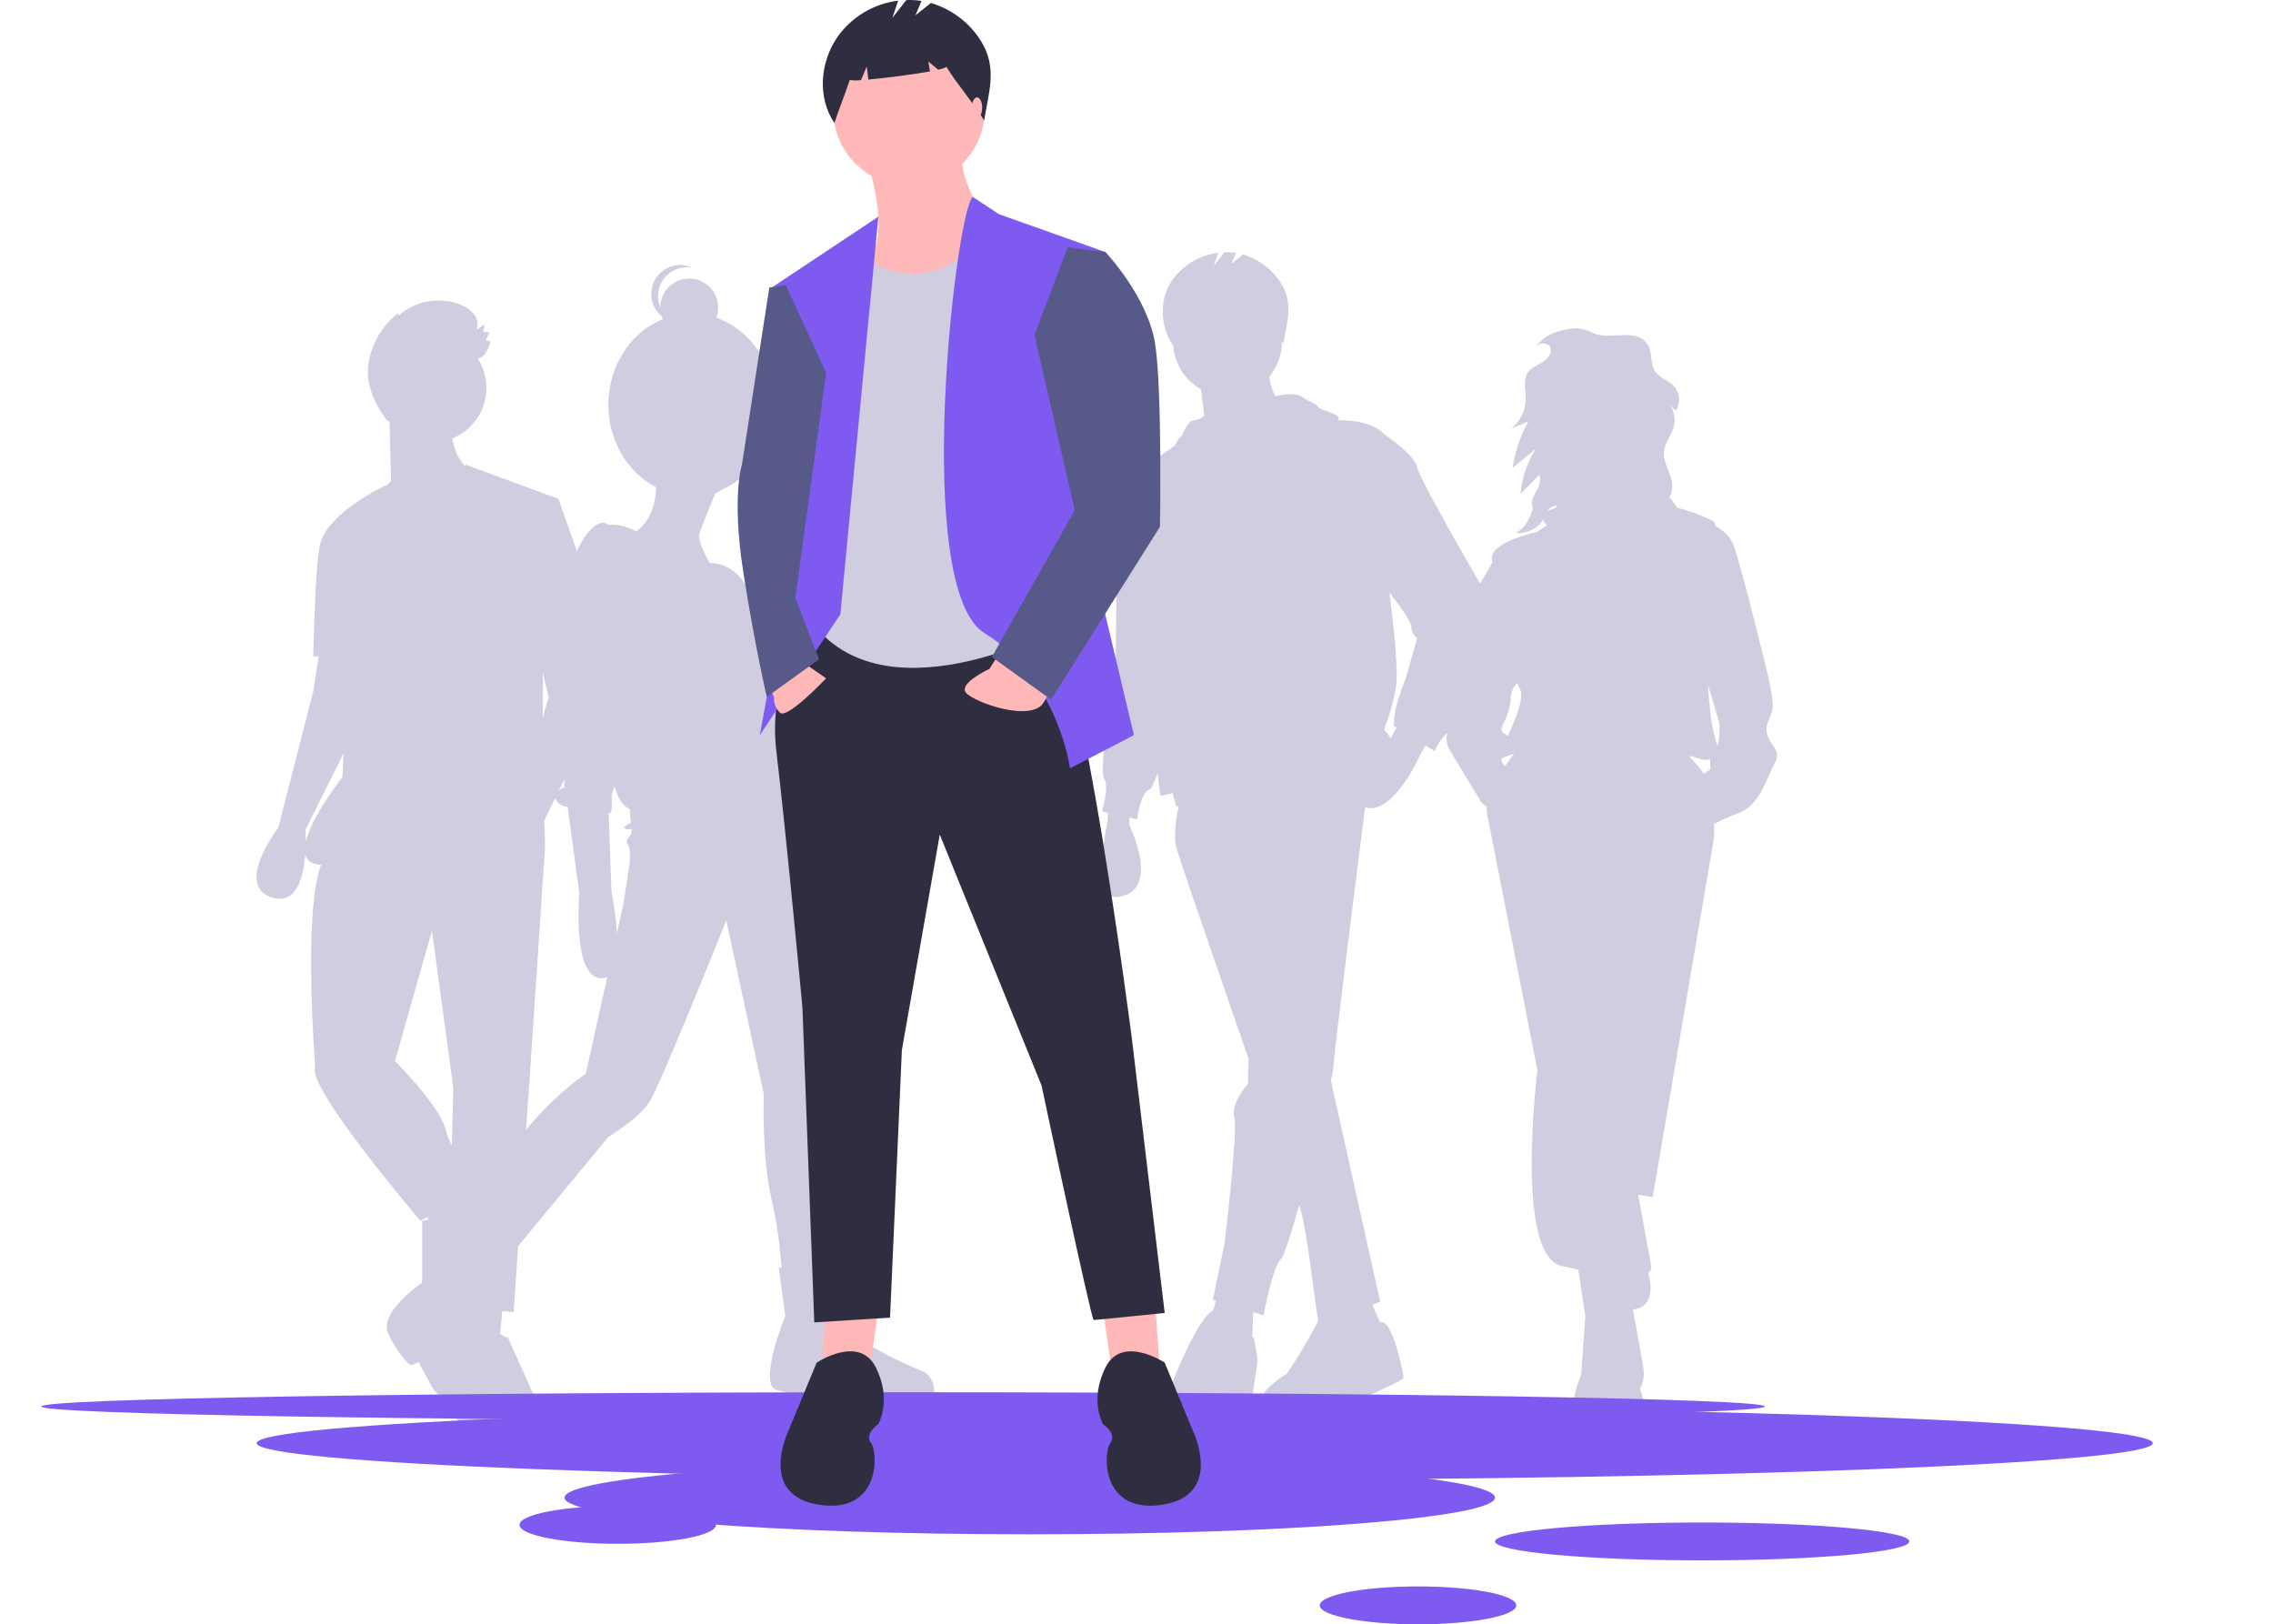 <svg width="960" height="686" viewBox="0 0 960 686" fill="none" xmlns="http://www.w3.org/2000/svg">
<g clip-path="url(#clip0)">
<path d="M746.704 311.07C744.91 306.457 747.473 304.151 748.498 300.051C749.523 295.951 746.191 283.138 746.191 283.138C746.191 283.138 735.428 238.805 732.097 230.092C730.687 226.405 727.626 223.869 724.562 222.165C724.355 221.034 724.055 220.305 723.641 220.098C720.672 218.613 713.278 215.388 708.35 214.497C707.428 212.913 706.336 211.435 705.091 210.09C705.956 208.429 706.357 206.566 706.252 204.696C705.938 199.861 702.277 195.529 702.753 190.707C703.114 187.051 705.788 184.047 706.819 180.52C707.252 178.937 707.354 177.281 707.12 175.656C706.886 174.03 706.32 172.471 705.458 171.074C706.216 171.88 706.974 172.686 707.732 173.493C708.763 171.947 709.259 170.107 709.145 168.252C709.03 166.398 708.311 164.632 707.098 163.225C704.698 160.574 700.684 159.579 698.822 156.526C696.908 153.388 697.935 149.125 696.126 145.926C691.693 138.089 680.344 143.644 673.547 140.909C670.754 139.785 668.631 138.548 665.488 138.637C662.816 138.79 660.174 139.284 657.626 140.105C653.972 141.163 650.792 143.442 648.617 146.563C648.831 146.319 649.067 146.094 649.32 145.891C650.968 144.6 653.856 144.707 654.726 146.611C654.934 147.089 655.021 147.611 654.98 148.131C654.837 150.425 652.832 152.139 650.841 153.287C648.849 154.435 646.608 155.396 645.309 157.292C643.163 160.421 644.425 164.621 644.426 168.415C644.408 170.826 643.85 173.202 642.793 175.369C641.735 177.536 640.205 179.438 638.315 180.935L645.546 177.979C642.093 184.022 639.827 190.669 638.868 197.562L648.645 189.485C645.024 195.248 642.823 201.789 642.224 208.569L650.071 200.528C650.429 201.156 650.608 201.869 650.589 202.592L649.771 205.748C649.482 206.375 649.161 206.986 648.811 207.58C647.548 209.749 646.242 212.418 647.423 214.632L647.429 214.629C646.186 218.812 644.31 222.997 640.138 225.031C644.766 225.515 649.596 223.201 651.685 219.519C652.026 220.181 652.438 220.805 652.913 221.379C653.047 221.547 653.18 221.714 653.313 221.881L652.16 222.65L649.069 224.711C649.069 224.711 628.825 228.811 630.106 236.498C630.159 236.815 630.222 237.192 630.293 237.616L624.468 247.518L616.012 276.219C616.012 276.219 611.655 285.444 612.424 289.288C613.193 293.132 612.424 294.669 612.424 301.588C612.424 308.507 609.093 311.326 612.424 316.964C615.755 322.601 625.749 339.002 625.749 339.002L627.945 340.648C627.838 341.637 627.875 342.637 628.056 343.615C630.106 353.865 649.325 452.012 649.325 452.012C649.325 452.012 639.587 529.659 659.319 534.528C661.794 535.138 664.224 535.693 666.585 536.186L669.57 555.797L667.776 580.654C667.776 580.654 654.194 611.405 679.051 613.199C703.908 614.993 692.633 586.548 692.633 586.548C693.945 584.12 694.482 581.347 694.171 578.604C693.917 576.323 691.783 564.452 689.691 553.035C699.124 551.904 697.359 541.892 696.102 537.49C696.646 537.173 697.054 536.665 697.246 536.065C697.53 535.043 696.868 531.022 695.669 525.387C694.692 519.785 693.022 510.716 691.883 504.572L698.014 505.57L723.897 353.865C723.897 353.865 724.067 351.45 723.989 347.918C727.528 346.088 731.177 344.479 734.916 343.102C743.372 339.771 746.704 327.47 749.523 322.345C752.341 317.22 748.498 315.683 746.704 311.07ZM654.808 214.479C655.646 213.901 656.627 213.569 657.643 213.517C657.424 214.709 655.374 215.057 653.655 215.682C653.971 215.22 654.36 214.813 654.808 214.479V214.479ZM641.894 290.825C643.97 294.236 640.211 303.479 636.824 310.814C634.882 309.141 632.857 309.669 635.231 304.92C636.85 301.91 637.811 298.591 638.05 295.182C638.05 294.596 638.35 290.291 640.875 288.502C641.141 289.307 641.482 290.085 641.894 290.825V290.825ZM634.117 320.264C635.291 319.786 637.071 319.052 639.473 318.235C638.322 319.745 637.008 321.545 635.686 323.51C635.187 323.132 634.784 322.64 634.511 322.076C634.239 321.512 634.103 320.891 634.117 320.264V320.264ZM717.234 323.627C715.676 321.971 714.417 320.491 713.381 319.166C715.314 319.675 717.281 320.222 719.284 320.808C720.282 320.957 721.3 320.889 722.27 320.609C722.359 322.38 722.359 324.908 722.359 324.908L719.552 326.851C718.912 325.687 718.134 324.604 717.234 323.627V323.627ZM725.186 314.739C725.157 314.765 725.124 314.795 725.094 314.823C724.956 313.809 724.727 312.811 724.409 311.839C722.73 306.542 721.832 297.144 721.355 289.125L726.203 305.432C726.203 305.432 726.459 313.633 725.186 314.739V314.739Z" fill="#D0CDE1"/>
<path d="M625.644 247.383C625.644 247.383 599.354 202.197 598.532 197.267C597.71 192.338 584.565 183.3 584.565 183.3C580.074 178.809 572.705 177.388 564.95 177.462C567.87 175.046 557.443 173.422 556.632 171.798C555.81 170.155 553.345 170.155 550.059 167.69C546.773 165.226 538.57 167.279 538.569 167.28C537.335 164.685 536.477 161.928 536.021 159.092C539.522 154.949 541.439 149.699 541.432 144.276C541.432 144.217 541.428 144.159 541.428 144.1C541.637 144.425 541.846 144.753 542.056 145.09C543.594 135.871 546.311 128.208 541.133 119.798C537.463 113.838 531.718 109.446 525.003 107.467L520.071 111.412L521.989 106.811C520.376 106.565 518.744 106.47 517.114 106.529L512.677 112.234L514.514 106.724C510.663 107.203 506.954 108.474 503.619 110.457C500.285 112.441 497.397 115.094 495.139 118.249C489.491 126.392 489.87 137.712 495.424 145.919C495.443 145.861 495.457 145.805 495.476 145.748C495.721 149.587 496.926 153.303 498.979 156.557C501.033 159.81 503.869 162.496 507.23 164.369L508.625 175.531C507.369 176.697 505.758 177.408 504.051 177.55C501.586 177.55 499.121 184.122 499.121 184.122C499.121 184.122 497.724 184.827 496.219 188.155C492.34 190.795 480.51 199.089 476.121 204.885C473.524 206.163 470.735 209.005 471.188 215.342C472.009 226.844 471.188 280.247 471.188 280.247C471.188 280.247 463.793 325.433 466.258 328.72C468.723 332.006 465.437 342.687 465.437 342.687L467.901 343.234V345.973C467.901 345.973 460.488 380.339 472.009 378.836C490.905 376.371 476.939 348.438 476.939 348.438V345.243L480.225 345.973C480.225 345.973 481.868 334.471 485.154 333.649C486.297 333.363 487.639 330.292 488.903 326.411C489.64 332.466 490.084 336.114 490.084 336.114L495.225 334.972L496.656 340.222C497.01 340.42 497.379 340.587 497.761 340.722L496.656 346.795C496.656 346.795 495.835 353.367 496.656 357.475C497.071 359.547 512.321 403.828 527.338 447.219L527.055 457.707C527.055 457.707 519.661 465.923 521.304 471.674C522.947 477.425 517.196 525.077 517.196 525.077L512.266 548.903L513.507 549.284L512.368 553.459C511.388 553.954 510.515 554.64 509.802 555.475C503.229 562.869 495.013 584.23 495.013 584.23C495.013 584.23 480.225 606.413 503.229 605.591C526.233 604.77 527.876 596.554 527.876 596.554C527.876 596.554 531.163 575.193 531.163 574.371C531.163 573.55 529.52 565.104 529.52 565.104L528.882 564.401L529.327 554.152L533.628 555.475C533.628 555.475 537.735 534.114 541.022 531.649C542.17 530.788 545.226 521.192 548.715 508.867C552.281 519.135 555.734 554.64 556.855 557.863C556.458 558.405 556.108 558.981 555.81 559.583C552.117 566.67 548.002 573.529 543.486 580.123C543.486 580.123 517.196 595.733 543.486 599.84C543.486 599.84 558.275 600.662 565.669 595.732C573.063 590.803 592.781 583.409 592.781 581.766C592.781 580.123 587.852 555.968 582.922 558.597L579.62 551.002L582.922 549.724L562.122 456.36C562.614 454.37 562.975 452.35 563.204 450.313C563.204 446.011 573.842 362.236 576.549 340.987C588.464 344.363 599.354 319.682 599.354 319.682L602.055 314.821L605.926 317.218C605.926 317.218 609.213 309.002 614.142 308.18C619.072 307.359 628.109 263.815 628.109 258.064C628.034 254.372 627.194 250.735 625.644 247.383V247.383ZM587.365 311.753C586.557 310.469 585.619 309.272 584.565 308.18C586.713 302.586 588.363 296.812 589.495 290.927C591.138 281.89 587.03 252.313 587.03 252.313L586.958 250.304C590.99 255.598 596.067 262.655 596.067 264.637C596.067 265.593 596.29 266.537 596.718 267.392C597.146 268.248 597.767 268.992 598.532 269.566L593.603 286.819C593.603 286.819 590.316 295.035 589.495 299.143C589.002 301.578 588.727 304.053 588.673 306.537L589.838 307.258L587.365 311.753Z" fill="#D0CDE1"/>
<path d="M249.523 262.59L253.907 261.604L235.832 210.666L196.807 196.288C196.807 196.288 196.658 196.454 196.382 196.74C193.053 193.518 191.64 188.844 191.05 185.164C194.188 183.897 197.008 181.952 199.308 179.469C201.608 176.986 203.332 174.025 204.356 170.799C205.38 167.573 205.679 164.161 205.233 160.806C204.786 157.451 203.604 154.236 201.772 151.39C204.987 150.618 206.135 147.701 207.215 144.222C206.547 144.025 205.865 143.877 205.175 143.778C205.681 142.644 206.187 141.51 206.692 140.376C205.804 140.296 204.915 140.217 204.026 140.137C204.253 139.077 204.481 138.017 204.708 136.957C203.574 137.739 202.441 138.521 201.308 139.304C201.692 138.191 201.788 136.998 201.586 135.838C201.383 134.678 200.889 133.589 200.15 132.672C198.645 130.853 196.681 129.469 194.463 128.662C190.124 126.955 185.398 126.477 180.805 127.28C176.212 128.082 171.929 130.135 168.426 133.213L168.181 132.255C161.245 137.587 156.706 145.453 155.56 154.126C154.472 162.699 158.591 171.429 163.944 178.214C163.899 177.918 163.851 177.622 163.801 177.327C164.033 177.646 164.272 177.959 164.518 178.265L165.176 203.272L163.528 204.685C163.526 204.686 135.876 217.195 134.798 232.137L134.795 232.148C133.135 239.421 132.313 277.214 132.313 277.214H134.588L132.313 292.002L117.525 349.513C117.525 349.513 98.629 374.16 115.06 379.089C125.271 382.153 128.184 370.306 128.927 360.896C129.518 363.229 131.288 364.805 134.778 365.123C135.053 365.148 135.346 365.168 135.63 365.191C127.86 385.27 133.135 450.567 133.135 450.567C129.027 458.783 177.5 515.471 177.5 515.471L180.419 513.915L181.05 515.178C179.426 515.334 178.322 515.471 178.322 515.471V540.94C178.322 540.94 170.927 566.409 180.786 571.339C183.337 572.614 185.998 571.686 188.542 569.614C188.056 577.474 187.359 589.203 187.359 591.878C187.359 595.986 198.039 603.38 198.039 603.38C198.039 603.38 200.504 612.417 220.222 612.417C239.94 612.417 225.152 588.592 225.152 588.592L214.471 564.766C214.471 564.766 213.672 565.157 211.254 563.188L212.12 553.66L216.936 554.085L223.508 457.961C223.508 457.961 229.259 372.517 230.081 359.372C230.274 355.157 230.174 350.934 229.784 346.734L253.907 296.932L249.523 262.59ZM231.724 294.467L229.259 303.056V284.06L231.724 294.467ZM129.156 355.394C129.176 352.383 129.027 350.334 129.027 350.334L145.089 318.211L144.637 328.152C144.637 328.152 131.773 344.423 129.156 355.394ZM166.82 448.102L182.43 393.056L191.467 459.604L190.819 483.797C189.718 481.574 188.835 479.25 188.181 476.857C185.716 466.998 166.82 448.102 166.82 448.102Z" fill="#D0CDE1"/>
<path d="M389.149 578.861C381.451 575.692 366.508 568.899 364.697 565.277C362.886 561.654 353.829 533.58 353.829 533.58L351.497 533.749C351.196 520.995 349.912 471.566 347.943 465.657C347.943 465.657 357.452 387.32 338.433 356.076L335.007 342.232C336.131 336.683 335.987 323.832 335.264 321.662C334.358 318.945 345.679 310.341 342.509 304.907C339.339 299.474 330.736 280.908 330.736 280.908C330.736 280.908 331.641 269.135 319.415 258.267C319.415 258.267 315.842 238.04 299.743 237.739C297.566 233.941 294.52 227.901 295.416 225.212C296.376 222.333 300.046 213.356 302.118 208.332C303.219 207.835 304.276 207.246 305.279 206.573C318.084 200.836 327.11 187.045 327.11 170.934C327.11 153.687 316.77 139.092 302.52 134.198C303.155 132.525 303.414 130.733 303.281 128.948C303.147 127.164 302.623 125.431 301.745 123.872C300.868 122.312 299.659 120.964 298.204 119.923C296.748 118.883 295.082 118.174 293.323 117.848C291.564 117.521 289.754 117.585 288.022 118.035C286.291 118.485 284.679 119.31 283.301 120.451C281.922 121.592 280.812 123.022 280.047 124.64C279.282 126.257 278.882 128.023 278.874 129.812C278.091 127.955 277.779 125.932 277.968 123.925C278.156 121.918 278.839 119.988 279.954 118.309C281.07 116.63 282.584 115.253 284.362 114.302C286.139 113.35 288.124 112.854 290.14 112.857C290.934 112.858 291.725 112.936 292.504 113.09C289.819 111.813 286.761 111.559 283.903 112.375C281.045 113.192 278.582 115.022 276.977 117.524C275.372 120.026 274.734 123.028 275.183 125.966C275.632 128.905 277.137 131.579 279.417 133.487C279.557 133.934 279.724 134.373 279.916 134.801C266.507 140.211 256.942 154.347 256.942 170.934C256.942 186.32 265.174 199.592 277.068 205.753C277.004 210.758 275.763 219.196 268.861 224.338C265.295 222.709 260.347 220.921 257.172 221.732C255.53 220.452 253.053 220.029 249.681 223.401C242.889 230.193 237.003 247.853 237.003 258.72C237.003 269.588 238.361 332.529 238.361 332.529C238.361 332.529 231.116 335.246 236.097 339.321C237.126 340.178 238.417 340.658 239.755 340.681L244.701 377.358C244.701 377.358 241.531 412.678 253.757 413.131C254.716 413.183 255.668 412.949 256.494 412.459L247.417 453.431C247.417 453.431 226.588 467.016 210.287 493.732C201.89 507.492 197.704 515.958 195.613 520.941L192.627 519.09L182.212 539.013C182.212 539.013 159.118 553.051 164.099 563.466C169.08 573.88 173.608 576.597 173.608 576.597L176.778 575.239L182.665 586.106C182.665 586.106 198.06 608.294 222.965 596.974C224.134 595.403 224.765 593.498 224.765 591.54C224.765 589.582 224.134 587.677 222.965 586.106C218.89 580.22 208.475 567.541 208.475 567.541L215.267 533.127L213.862 532.255L256.927 480.147C256.927 480.147 269.605 472.45 274.134 465.657C278.662 458.865 306.736 388.678 306.736 388.678L322.585 462.035C322.585 462.035 321.679 488.751 325.755 505.958C327.976 515.61 329.425 525.424 330.087 535.306L328.924 535.391L331.641 555.768C331.641 555.768 319.868 584.748 328.019 587.012C333.818 588.51 339.721 589.57 345.679 590.182L346.584 587.012C346.584 587.012 381.451 606.03 394.13 591.993C394.13 591.993 396.847 582.031 389.149 578.861ZM265.077 356.528C266.436 357.887 265.983 364.226 265.983 364.226L263.266 381.886L260.552 394.135C260.177 388.348 259.42 382.592 258.285 376.905L257.031 343.062C257.278 343.218 257.548 343.331 257.832 343.397C258.738 343.397 258.285 335.699 258.285 335.699C258.285 335.699 258.813 334.324 259.473 332.155C261.233 337.425 263.382 340.863 265.983 341.586L266.436 347.472C266.436 347.472 260.549 350.189 265.983 350.189C266.298 350.177 266.611 350.131 266.916 350.05L266.436 352.453C266.436 352.453 263.719 355.17 265.077 356.528Z" fill="#D0CDE1"/>
<path d="M381.409 599.955C582.441 599.955 745.409 597.269 745.409 593.955C745.409 590.642 582.441 587.955 381.409 587.955C180.378 587.955 17.409 590.642 17.409 593.955C17.409 597.269 180.378 599.955 381.409 599.955Z" fill="#7F5AF0"/>
<path d="M508.807 624.955C729.941 624.955 909.205 618.016 909.205 609.455C909.205 600.895 729.941 593.955 508.807 593.955C287.673 593.955 108.409 600.895 108.409 609.455C108.409 618.016 287.673 624.955 508.807 624.955Z" fill="#7F5AF0"/>
<path d="M434.909 647.955C543.433 647.955 631.409 641.016 631.409 632.455C631.409 623.895 543.433 616.955 434.909 616.955C326.385 616.955 238.409 623.895 238.409 632.455C238.409 641.016 326.385 647.955 434.909 647.955Z" fill="#7F5AF0"/>
<path d="M718.909 658.955C767.234 658.955 806.409 655.374 806.409 650.955C806.409 646.537 767.234 642.955 718.909 642.955C670.584 642.955 631.409 646.537 631.409 650.955C631.409 655.374 670.584 658.955 718.909 658.955Z" fill="#7F5AF0"/>
<path d="M598.909 685.955C621.829 685.955 640.409 682.374 640.409 677.955C640.409 673.537 621.829 669.955 598.909 669.955C575.989 669.955 557.409 673.537 557.409 677.955C557.409 682.374 575.989 685.955 598.909 685.955Z" fill="#7F5AF0"/>
<path d="M260.909 651.955C283.829 651.955 302.409 648.374 302.409 643.955C302.409 639.537 283.829 635.955 260.909 635.955C237.989 635.955 219.409 639.537 219.409 643.955C219.409 648.374 237.989 651.955 260.909 651.955Z" fill="#7F5AF0"/>
<path d="M465.909 553.455L469.909 581.455L489.909 579.455L487.909 550.455L465.909 553.455Z" fill="#FFB8B8"/>
<path d="M370.909 553.455L366.909 581.455L346.909 579.455L348.909 550.455L370.909 553.455Z" fill="#FFB8B8"/>
<path d="M341.909 263.455C341.909 263.455 323.909 284.455 327.909 317.455C331.909 350.455 338.909 425.455 338.909 425.455L343.909 558.455L375.909 556.455L380.909 443.455L396.909 352.455L439.909 458.455C439.909 458.455 460.909 557.455 461.909 557.455C462.909 557.455 491.909 554.455 491.909 554.455L477.909 437.455C477.909 437.455 455.909 267.455 442.909 264.455C429.909 261.455 341.909 263.455 341.909 263.455Z" fill="#2F2E41"/>
<path d="M491.909 575.455C491.909 575.455 473.909 563.455 466.909 577.455C459.909 591.455 465.909 601.455 465.909 601.455C465.909 601.455 471.909 605.455 468.909 609.455C465.909 613.455 464.909 639.455 490.909 635.455C516.909 631.455 503.909 604.455 503.909 604.455L491.909 575.455Z" fill="#2F2E41"/>
<path d="M344.909 575.455C344.909 575.455 362.909 563.455 369.909 577.455C376.909 591.455 370.909 601.455 370.909 601.455C370.909 601.455 364.909 605.455 367.909 609.455C370.909 613.455 371.909 639.455 345.909 635.455C319.909 631.455 332.909 604.455 332.909 604.455L344.909 575.455Z" fill="#2F2E41"/>
<path d="M366.409 68.955C366.409 68.955 375.409 93.955 368.409 107.955C361.409 121.955 379.409 137.955 379.409 137.955C379.409 137.955 426.409 113.955 420.409 101.955C414.409 89.955 404.409 73.955 406.409 63.955L366.409 68.955Z" fill="#FFB8B8"/>
<path d="M383.909 78.455C401.582 78.455 415.909 64.129 415.909 46.455C415.909 28.782 401.582 14.455 383.909 14.455C366.236 14.455 351.909 28.782 351.909 46.455C351.909 64.129 366.236 78.455 383.909 78.455Z" fill="#FFB8B8"/>
<path d="M360.909 106.455C360.909 106.455 393.017 133.174 416.963 95.315L441.909 109.455L454.909 261.455C454.909 261.455 381.909 303.455 346.909 267.455L351.909 126.455L360.909 106.455Z" fill="#D0CDE1"/>
<path d="M370.992 91.488L325.909 121.455L341.909 195.455L320.909 310.455L354.909 259.455L370.992 91.488Z" fill="#7F5AF0"/>
<path d="M410.836 83.147L421.909 90.455L466.909 106.455L459.909 230.455L478.909 310.455L451.909 324.455C451.909 324.455 446.909 286.455 415.909 267.455C384.909 248.455 403.763 88.838 410.836 83.147Z" fill="#7F5AF0"/>
<path d="M335.909 277.455L348.909 286.455C348.909 286.455 332.409 303.955 329.409 300.955C328.541 300.122 327.867 299.107 327.435 297.984C327.003 296.861 326.823 295.656 326.909 294.455L323.909 287.455L335.909 277.455Z" fill="#FFB8B8"/>
<path d="M422.329 275.51L417.909 282.455C417.909 282.455 404.909 288.455 407.909 292.455C410.909 296.455 435.909 305.455 440.909 296.455L445.909 287.455L422.329 275.51Z" fill="#FFB8B8"/>
<path d="M331.909 120.455L324.909 121.455L313.409 195.955C313.409 195.955 308.909 209.455 313.909 241.455C318.909 273.455 323.86 294.293 323.86 294.293L345.909 278.455L335.909 252.455L348.909 157.455L331.909 120.455Z" fill="#575A89"/>
<path d="M450.909 104.455L466.909 106.455C466.909 106.455 484.909 125.455 487.909 145.455C490.909 165.455 489.909 222.455 489.909 222.455L443.909 295.455L418.909 277.455L453.909 215.455L436.909 141.455L450.909 104.455Z" fill="#575A89"/>
<path d="M414.424 17.513C409.586 9.655 402.011 3.865 393.159 1.256L386.657 6.458L389.185 0.391C387.06 0.067 384.908 -0.058 382.759 0.019L376.909 7.541L379.331 0.277C374.254 0.908 369.364 2.584 364.968 5.199C360.572 7.814 356.765 11.311 353.788 15.47C346.343 26.206 345.086 41.136 352.409 51.955C354.419 45.778 356.859 39.981 358.869 33.803C360.449 34.019 362.051 34.027 363.632 33.827L366.078 28.12L366.761 33.585C374.342 32.925 385.585 31.475 392.772 30.146L392.073 25.954L396.254 29.438C398.456 28.931 399.763 28.471 399.655 28.12C405 36.736 410.296 42.24 415.64 50.856C417.669 38.703 421.251 28.6 414.424 17.513Z" fill="#2F2E41"/>
<path d="M412.653 49.783C413.849 49.783 414.819 47.843 414.819 45.45C414.819 43.057 413.849 41.118 412.653 41.118C411.456 41.118 410.486 43.057 410.486 45.45C410.486 47.843 411.456 49.783 412.653 49.783Z" fill="#FFB8B8"/>
<path d="M959.194 51.187C959.223 51.096 959.253 51.004 959.282 50.912C959.27 50.952 959.254 50.991 959.242 51.031L959.194 51.187Z" fill="#2F2E41"/>
</g>
<defs>
<clipPath id="clip0">
<rect width="959.282" height="685.955" fill="white"/>
</clipPath>
</defs>
</svg>
